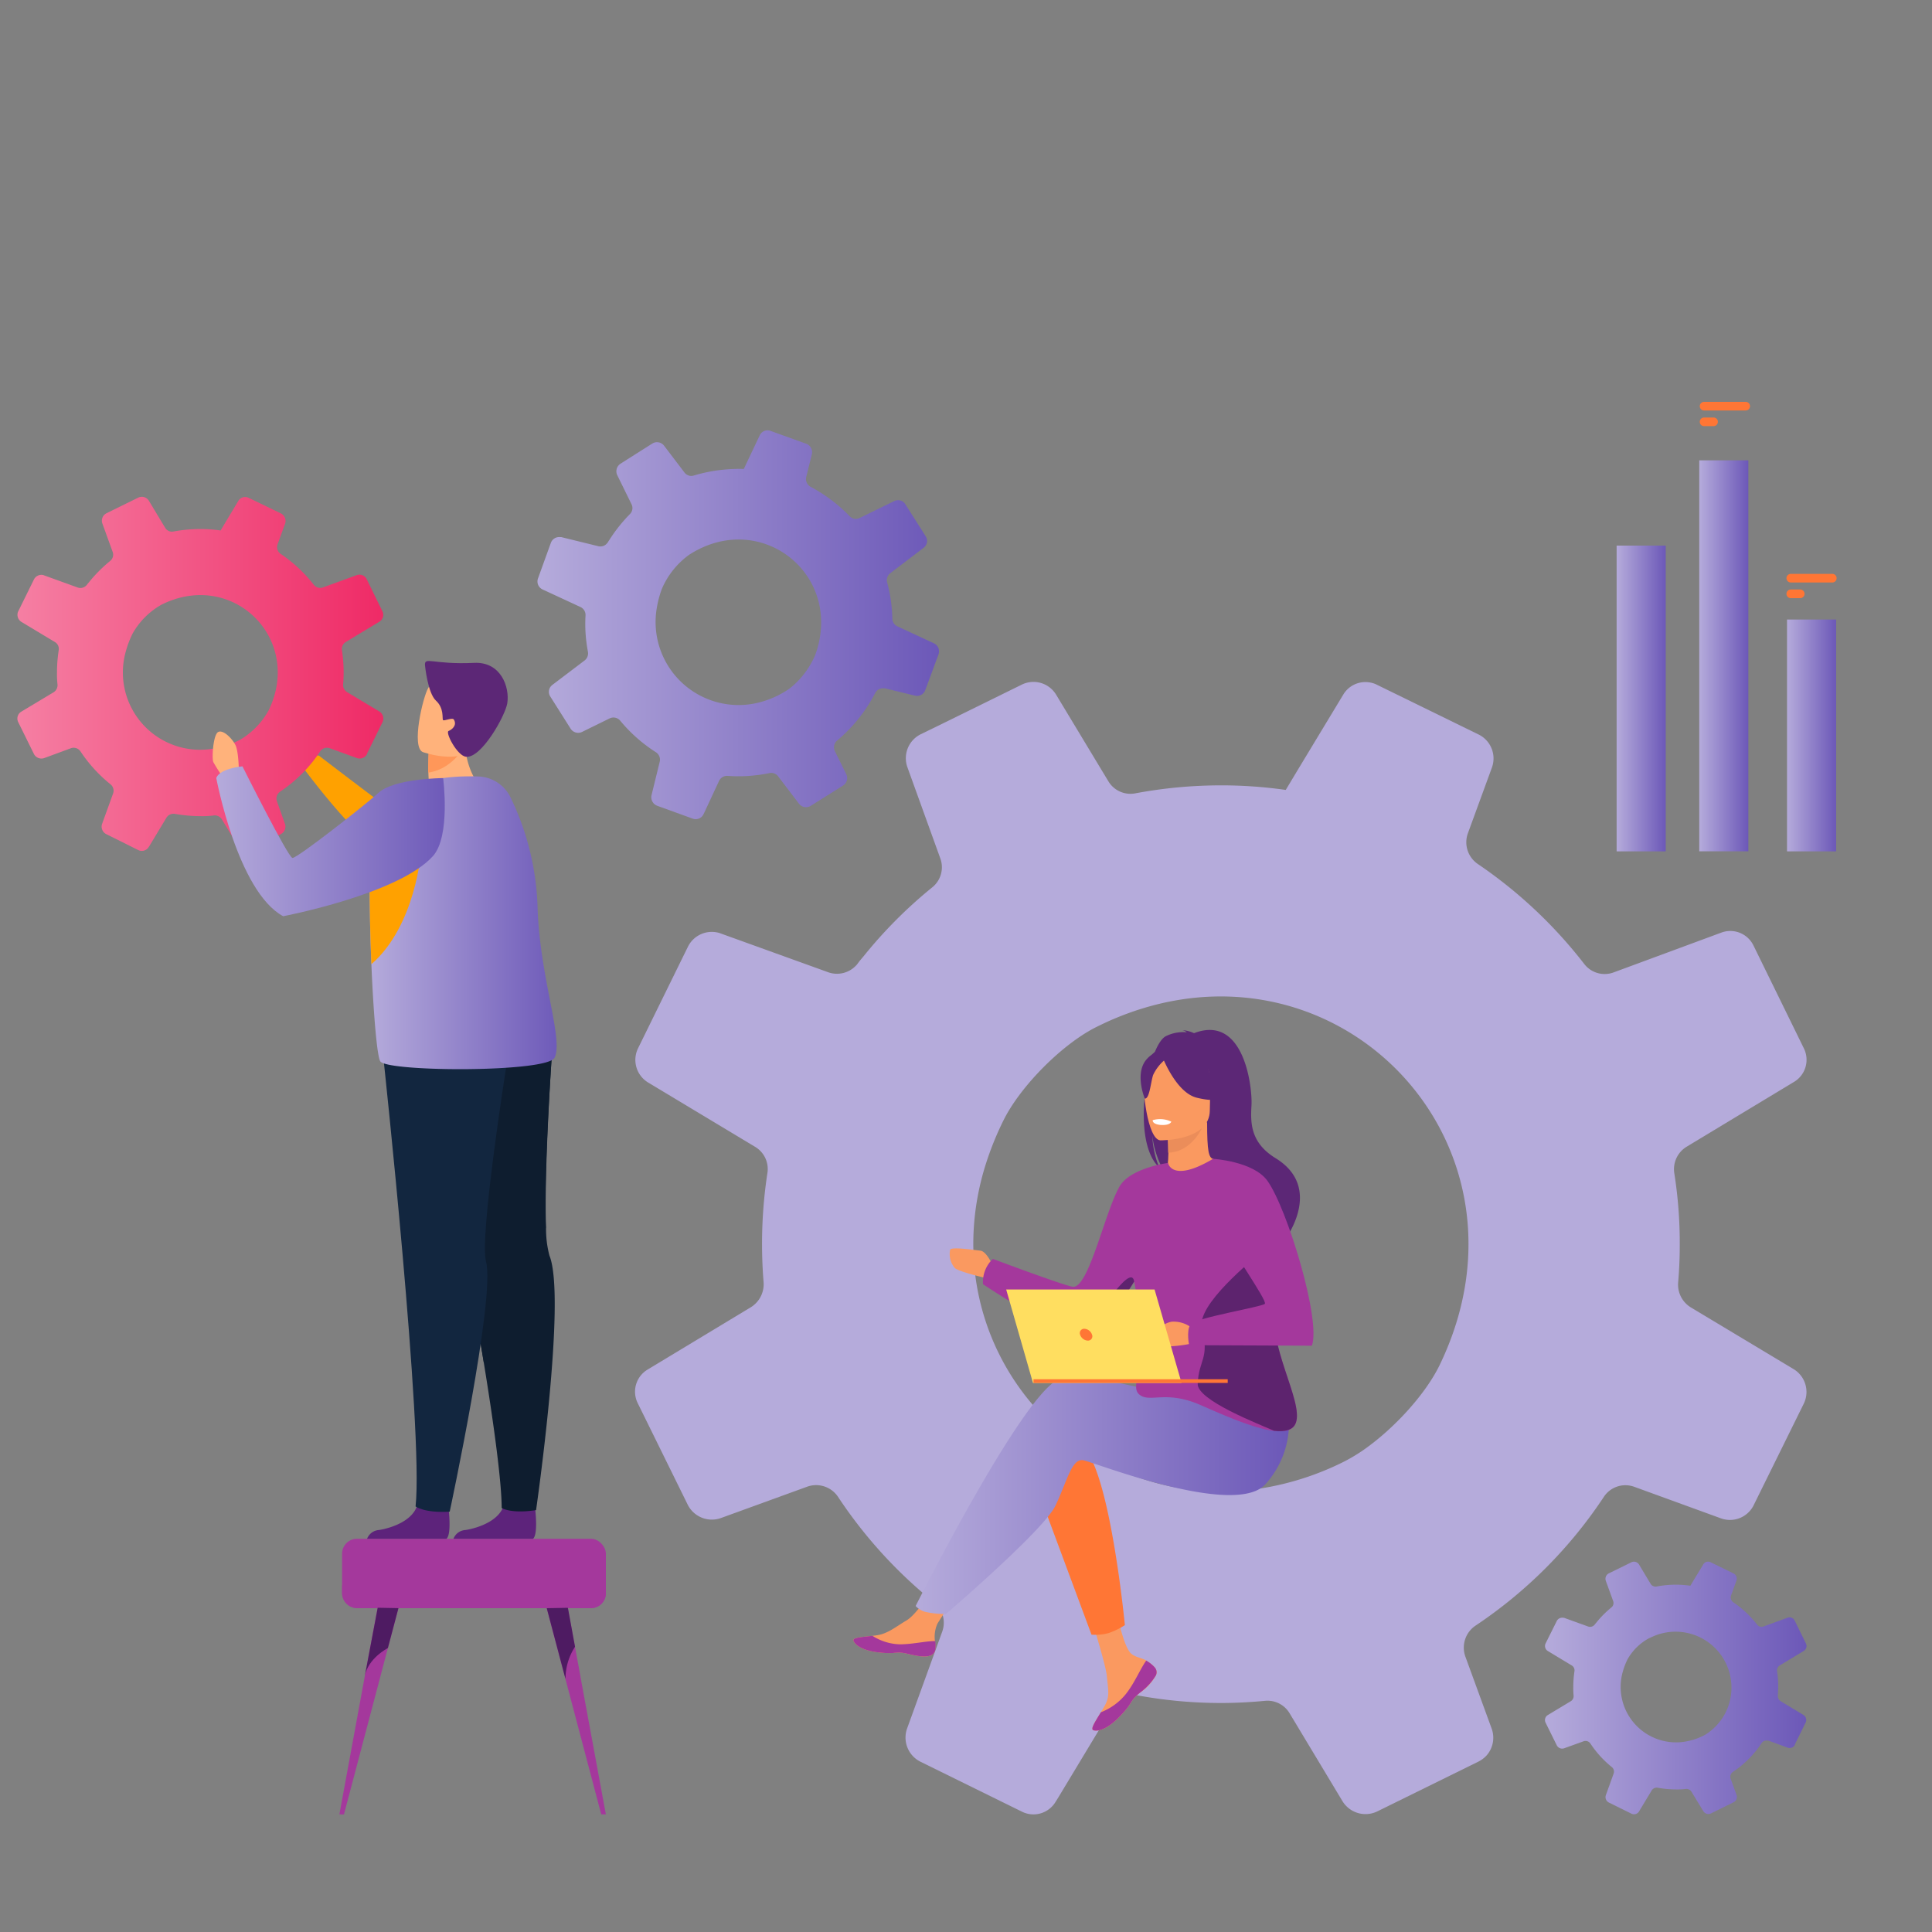 <svg xmlns="http://www.w3.org/2000/svg" xmlns:xlink="http://www.w3.org/1999/xlink" width="300" height="300" viewBox="0 0 300 300">
  <rect x="0" y="0" width="300" height="300" fill="#808080" stroke="none"/>
  <defs>
    <linearGradient id="linear-gradient" y1="0.5" x2="1" y2="0.5" gradientUnits="objectBoundingBox">
      <stop offset="0" stop-color="#b5abdb"/>
      <stop offset="1" stop-color="#6c58b8"/>
    </linearGradient>
    <linearGradient id="linear-gradient-2" x1="0" y1="0.499" x2="1" y2="0.499" xlink:href="#linear-gradient"/>
    <linearGradient id="linear-gradient-3" x1="0" y1="0.5" x2="1" y2="0.5" xlink:href="#linear-gradient"/>
    <linearGradient id="linear-gradient-4" y1="0.5" x2="1" y2="0.5" gradientUnits="objectBoundingBox">
      <stop offset="0" stop-color="#f57fa3"/>
      <stop offset="1" stop-color="#ef2a66"/>
    </linearGradient>
    <linearGradient id="linear-gradient-5" x1="0" y1="0.5" x2="1" y2="0.5" xlink:href="#linear-gradient"/>
    <linearGradient id="linear-gradient-6" x1="0" y1="0.499" x2="1" y2="0.499" xlink:href="#linear-gradient"/>
    <linearGradient id="linear-gradient-7" x1="0" y1="0.5" x2="1.001" y2="0.5" xlink:href="#linear-gradient"/>
    <linearGradient id="linear-gradient-8" x1="0" y1="0.5" x2="1.001" y2="0.5" xlink:href="#linear-gradient"/>
    <linearGradient id="linear-gradient-9" x1="0" y1="0.5" x2="1" y2="0.5" xlink:href="#linear-gradient"/>
  </defs>
  <g id="Grupo_55518" data-name="Grupo 55518" transform="translate(-245 -6415)">
    <g id="CF1_empresa" transform="translate(245 6415)">
      <rect id="Rectángulo_6479" data-name="Rectángulo 6479" width="300" height="300" fill="none"/>
      <path id="Trazado_112045" data-name="Trazado 112045" d="M278.47,212.57,262.53,203a4.14,4.14,0,0,1-1.95-3.84q.26-3,.25-6a69.164,69.164,0,0,0-.84-10.95,4.08,4.08,0,0,1,1.93-4.16L278.57,168a4,4,0,0,0,1.53-5.22l-7.84-16a4,4,0,0,0-4.88-2L250.55,151a4,4,0,0,1-4.57-1.34,72.08,72.08,0,0,0-16.52-15.51,4.08,4.08,0,0,1-1.53-4.75l3.74-10.23a4.14,4.14,0,0,0-2-5.08l-15.86-7.76a3.63,3.63,0,0,0-1-.34,4,4,0,0,0-4.23,1.87l-7.19,11.9-1.74,2.9a70.7,70.7,0,0,0-10-.71,72.322,72.322,0,0,0-13.36,1.24,4,4,0,0,1-4.17-1.85L164,107.88a4.11,4.11,0,0,0-5.34-1.57l-12.2,6L143,114a4.15,4.15,0,0,0-2.09,5.16l5.09,14.1a4,4,0,0,1-1.22,4.51A71.47,71.47,0,0,0,134,148.61a12.514,12.514,0,0,0-.81,1,1.812,1.812,0,0,1-.28.33,4.06,4.06,0,0,1-4.39,1l-16.63-6a2.84,2.84,0,0,0-.57-.16,4.13,4.13,0,0,0-4.48,2.19l-7.76,15.8a4.1,4.1,0,0,0,1.56,5.32l16.63,10a4,4,0,0,1,1.89,4.08,72.41,72.41,0,0,0-.83,11q0,3,.24,5.91a4.2,4.2,0,0,1-2,3.92l-16,9.66A4,4,0,0,0,99,217.83l7.77,15.78A4.19,4.19,0,0,0,112,235.7l13.32-4.84a4.09,4.09,0,0,1,4.81,1.57A71.91,71.91,0,0,0,145,248.77a4.08,4.08,0,0,1,1.3,4.61l-5.44,15a4.19,4.19,0,0,0,2.09,5.19l15.73,7.74a4,4,0,0,0,5.24-1.54l.43-.69,8.34-13.83a4.14,4.14,0,0,1,4.29-1.93h0a71.38,71.38,0,0,0,12.59,1.12c2.29,0,4.55-.12,6.8-.33a4,4,0,0,1,3.88,1.93l8.2,13.63a4.19,4.19,0,0,0,5.42,1.6l15.72-7.74a4.511,4.511,0,0,0,1.16-.85,4.16,4.16,0,0,0,.89-4.22l-4.1-11.23a4.11,4.11,0,0,1,1.56-4.79,71.45,71.45,0,0,0,19.94-20,4,4,0,0,1,4.06-1.75,4.162,4.162,0,0,1,.67.18l13.46,4.9a4.11,4.11,0,0,0,5.06-2l.18-.37,7.6-15.4a4.15,4.15,0,0,0-1.6-5.43ZM152.64,182.21a47.691,47.691,0,0,1,3.21-8.3c2.64-5.3,9.16-11.86,14.48-14.48.57-.28,1.13-.55,1.7-.81C206.84,143,240.4,177.16,223.53,212c-2.22,4.55-7.11,9.89-11.88,13.2a26.522,26.522,0,0,1-3.25,1.91,44.35,44.35,0,0,1-14.4,4.26C167.16,234.34,145.07,209.67,152.64,182.21Z" fill="#b5abdb"/>
      <path id="Trazado_112046" data-name="Trazado 112046" d="M280.06,266.31l-3.56-2.15a.91.91,0,0,1-.43-.85c0-.44.05-.89.05-1.34a16.288,16.288,0,0,0-.18-2.44.9.9,0,0,1,.43-.93l3.71-2.24a.89.89,0,0,0,.34-1.17l-1.75-3.56a.88.88,0,0,0-1.08-.44l-3.76,1.37a.88.88,0,0,1-1-.3,15.77,15.77,0,0,0-3.69-3.46.92.92,0,0,1-.34-1.06l.83-2.29a.91.91,0,0,0-.45-1.13l-3.54-1.73a.58.58,0,0,0-.22-.08.88.88,0,0,0-.94.42l-1.61,2.65-.39.65a16.517,16.517,0,0,0-2.24-.16,16.267,16.267,0,0,0-3,.28.89.89,0,0,1-.93-.41l-1.8-3a.92.92,0,0,0-1.19-.35l-2.72,1.34-.78.38a.94.94,0,0,0-.47,1.16l1.14,3.14a.88.88,0,0,1-.28,1,15.631,15.631,0,0,0-2.39,2.42,1.741,1.741,0,0,0-.18.22l-.07.08a.91.91,0,0,1-1,.22l-3.71-1.34h-.12a.94.94,0,0,0-1,.49L240,255.19a.91.91,0,0,0,.35,1.18l3.71,2.24a.88.88,0,0,1,.42.91,16.532,16.532,0,0,0-.18,2.45,11.475,11.475,0,0,0,.05,1.32.92.92,0,0,1-.45.88l-3.57,2.15a.91.91,0,0,0-.34,1.16l1.74,3.52a.94.94,0,0,0,1.16.47l3-1.08a.9.9,0,0,1,1.07.35,16.24,16.24,0,0,0,3.32,3.65.89.89,0,0,1,.29,1l-1.21,3.35a.94.94,0,0,0,.47,1.16l3.51,1.73a.91.91,0,0,0,1.17-.35l.09-.15,1.86-3.09a.92.92,0,0,1,1-.43h0a16.106,16.106,0,0,0,2.8.25,11.054,11.054,0,0,0,1.52-.07.9.9,0,0,1,.87.43l1.83,3a.93.93,0,0,0,1.21.36l3.51-1.73a1.239,1.239,0,0,0,.26-.19.92.92,0,0,0,.19-.94l-.91-2.51a.92.92,0,0,1,.16-.9,1,1,0,0,1,.19-.17,15.92,15.92,0,0,0,4.45-4.47.9.9,0,0,1,.9-.39h.15l3,1.1a.92.92,0,0,0,1.13-.46v-.08l1.69-3.43a.93.93,0,0,0-.35-1.1ZM252,259.53a11.131,11.131,0,0,1,.71-1.85,8.42,8.42,0,0,1,3.23-3.23,3.391,3.391,0,0,1,.39-.18,8.68,8.68,0,0,1,11.49,11.9,8.79,8.79,0,0,1-2.65,2.95,5.761,5.761,0,0,1-.73.43,10,10,0,0,1-3.21.95A8.61,8.61,0,0,1,252,259.53Z" fill="url(#linear-gradient)"/>
      <path id="Trazado_112047" data-name="Trazado 112047" d="M145,99.88l-5.65-2.62a1.37,1.37,0,0,1-.79-1.2,19.358,19.358,0,0,0-.13-2,22.231,22.231,0,0,0-.67-3.6,1.36,1.36,0,0,1,.49-1.46l5.17-3.94a1.33,1.33,0,0,0,.32-1.79l-3.18-5a1.32,1.32,0,0,0-1.69-.47l-5.38,2.63a1.3,1.3,0,0,1-1.56-.28,24.42,24.42,0,0,0-6.06-4.56,1.38,1.38,0,0,1-.68-1.52l.88-3.54a1.41,1.41,0,0,0-.86-1.62l-5.56-2a1,1,0,0,0-.34-.08,1.33,1.33,0,0,0-1.34.77l-2,4.22-.47,1a25.241,25.241,0,0,0-3.36.13,24.16,24.16,0,0,0-4.4.89,1.32,1.32,0,0,1-1.45-.46l-3.17-4.17a1.38,1.38,0,0,0-1.84-.33L97.46,71.3l-1.1.7a1.4,1.4,0,0,0-.51,1.79l2.21,4.5a1.32,1.32,0,0,1-.25,1.54,24.33,24.33,0,0,0-3.18,4,3.612,3.612,0,0,0-.23.36,1.25,1.25,0,0,1-.09.12,1.35,1.35,0,0,1-1.42.5L87.15,83.4h-.2a1.37,1.37,0,0,0-1.41.89l-2,5.53a1.37,1.37,0,0,0,.71,1.71l5.89,2.73a1.36,1.36,0,0,1,.78,1.29A22.909,22.909,0,0,0,91,99.2c.07.66.17,1.32.29,2a1.38,1.38,0,0,1-.53,1.37l-5,3.79a1.34,1.34,0,0,0-.32,1.78l3.16,5a1.39,1.39,0,0,0,1.79.51l4.26-2.09a1.36,1.36,0,0,1,1.65.34,23.73,23.73,0,0,0,5.54,4.9,1.37,1.37,0,0,1,.6,1.49l-1.27,5.18a1.42,1.42,0,0,0,.88,1.65l5.52,2a1.34,1.34,0,0,0,1.68-.71l.12-.24,2.28-4.9a1.37,1.37,0,0,1,1.35-.79h0a23,23,0,0,0,4.22-.08c.77-.08,1.51-.2,2.25-.35a1.34,1.34,0,0,1,1.36.5l3.22,4.23a1.39,1.39,0,0,0,1.86.34l5-3.14a1.35,1.35,0,0,0,.35-.32,1.38,1.38,0,0,0,.15-1.44l-1.77-3.58a1.42,1.42,0,0,1,.09-1.37,1.37,1.37,0,0,1,.26-.28,24.05,24.05,0,0,0,5.91-7.38,1.34,1.34,0,0,1,1.28-.73h.23l4.66,1.14a1.35,1.35,0,0,0,1.6-.86l.05-.12,2-5.4a1.39,1.39,0,0,0-.72-1.76Zm-43-5.55a16,16,0,0,1,.77-2.88,12.66,12.66,0,0,1,4.29-5.34l.54-.33c11-6.45,23.4,3.7,19,15.89a13.2,13.2,0,0,1-3.48,4.82,8,8,0,0,1-1,.75,14.65,14.65,0,0,1-4.63,1.93A12.89,12.89,0,0,1,102,94.33Z" fill="url(#linear-gradient-2)"/>
      <path id="Trazado_112048" data-name="Trazado 112048" d="M179.29,258.89a1.14,1.14,0,0,1,.21,1.24h0a7.83,7.83,0,0,1-2.45,2.69,4.775,4.775,0,0,0-.39.33l-.09.07-.07.07c-1.08,1-.67,1.22-2.61,3.23-2.2,2.3-3.72,2.34-4.15,2.13s.37-1.4,1.2-2.77l.12-.2.32-.54c1-1.65.72-2.42.49-4.88-.18-2-3.1-11.12-3.1-11.12l4.23-.73s1.27,7.27,2.68,8.39c.75.6,1.59.61,2.31,1.05l.15.1a5.16,5.16,0,0,1,1.15.94Z" fill="#fa9960"/>
      <path id="Trazado_112049" data-name="Trazado 112049" d="M179.29,258.89a1.14,1.14,0,0,1,.21,1.24h0a9.141,9.141,0,0,1-2.45,2.68,4.759,4.759,0,0,0-.39.34l-.09.07-.07.07c-1.08,1-.67,1.22-2.61,3.23-2.2,2.3-3.72,2.34-4.15,2.13s.37-1.4,1.2-2.77a9.29,9.29,0,0,0,3.93-2.89c1.33-1.7,2.21-3.88,3.12-5.14l.15.1a5.16,5.16,0,0,1,1.15.94Z" fill="#a4389c"/>
      <path id="Trazado_112050" data-name="Trazado 112050" d="M145.2,256.24c-.26,1.31-2.12,1.09-4.2.58s-1.58.1-4.54-.23-3.85-1.43-3.94-1.87,1.38-.53,2.95-.71l.59-.07c1.77-.22,3.06-1.36,4.67-2.3s3.8-4.51,3.8-4.51l4.05.32s-2.12,3.24-3,4.64a5,5,0,0,0-.4,2.77A4.56,4.56,0,0,1,145.2,256.24Z" fill="#fa9960"/>
      <path id="Trazado_112051" data-name="Trazado 112051" d="M141,256.82c-2.08-.5-1.58.1-4.54-.23s-3.85-1.43-3.94-1.87,1.38-.53,2.95-.71h0a8.32,8.32,0,0,0,4.24,1.32c2,0,4.13-.53,5.51-.5a4.56,4.56,0,0,1,0,1.38C144.94,257.55,143.08,257.33,141,256.82Z" fill="#a4389c"/>
      <path id="Trazado_112052" data-name="Trazado 112052" d="M154.23,196.66s-1-2.36-2-2.46-4.45-.63-4.69-.15a3.32,3.32,0,0,0,.73,2.85c.72.63,5.22,1.65,5.22,1.65Z" fill="#fa9960"/>
      <path id="Trazado_112053" data-name="Trazado 112053" d="M160.75,230.31l8.74,23.52a8,8,0,0,0,2.63-.24,11.24,11.24,0,0,0,2.55-1.24s-2.17-22.59-6.15-27.29S160.75,230.31,160.75,230.31Z" fill="#ff7635"/>
      <path id="Trazado_112054" data-name="Trazado 112054" d="M195.33,220.79s-25.12-8.5-30.73-6.69-22.42,35.28-22.42,35.28a3.29,3.29,0,0,0,1.42.89,13.4,13.4,0,0,0,3.29.34s15.18-13,17-16.81,2.53-7.41,4.34-7.05,23.31,8.86,28.19,3.8A14.11,14.11,0,0,0,200,218.91Z" fill="url(#linear-gradient-3)"/>
      <path id="Trazado_112055" data-name="Trazado 112055" d="M180,181.27a14.32,14.32,0,0,1-1.07-4.92,14.86,14.86,0,0,0,1.76,5.44c5.22,3.43,15.23,14.88,15,17.05,0,0,3.52-6,3.58-6s6.51-8.27-1.2-13c-3.92-2.41-3.9-5.5-3.74-8.18s-1.07-14.25-8.92-11.23a5.22,5.22,0,0,0-1.82-.47,1.53,1.53,0,0,1,.69.33,6.07,6.07,0,0,0-3.29.63C178.13,162.53,175.55,177.2,180,181.27Z" fill="#5c2776"/>
      <path id="Trazado_112056" data-name="Trazado 112056" d="M181,182s2.53,1.33,4.44.81,3-2.83,3-2.83c-.76-.16-1-1.21-1-5.72l-.34.07-5.81,1.15s.14,1.83.14,3.55C181.39,180.44,181.31,181.81,181,182Z" fill="#fa9960"/>
      <path id="Trazado_112057" data-name="Trazado 112057" d="M181.25,175.44s.14,1.83.14,3.55c3.25-.09,5-3.05,5.67-4.7Z" fill="#eb8d5a"/>
      <path id="Trazado_112058" data-name="Trazado 112058" d="M187.66,173.66a17.12,17.12,0,0,0,2.11-5c.29-1.64-.55-7.73-6.66-6.85a8.25,8.25,0,0,0-3.45,1.3c-1.33.9-3.24,2.84-1.1,8.15l.56,1.79Z" fill="#5c2776"/>
      <path id="Trazado_112059" data-name="Trazado 112059" d="M180.17,177.07s7.68.13,7.69-4.66,1-8-3.91-8.28-5.86,1.54-6.25,3.14S178.17,176.92,180.17,177.07Z" fill="#fa9960"/>
      <path id="Trazado_112060" data-name="Trazado 112060" d="M180.45,164s2.11,5.61,5.34,6.44,4.63,0,4.63,0a9.14,9.14,0,0,1-3-5.41S182,161.34,180.45,164Z" fill="#5c2776"/>
      <path id="Trazado_112061" data-name="Trazado 112061" d="M181,164.47a6.83,6.83,0,0,0-1.95,2.47c-.38,1.22-.56,3.73-1.29,3.65,0,0-1.58-3.82.2-6S181,164.47,181,164.47Z" fill="#5c2776"/>
      <path id="Trazado_112062" data-name="Trazado 112062" d="M198.09,202.64c.76-3.18-1.82-9.35-4.51-14.46-2.45-4.63-5-8.38-5.21-8.24-6.44,3.82-7,.64-7,.64s-5.85.78-7.51,3.63c-2.29,3.94-4.79,15.78-7.24,15.6-1.13-.08-12.45-4.33-12.45-4.33a4.94,4.94,0,0,0-1.53,3.93,119.3,119.3,0,0,0,10.32,6.14c2.51,1.26,4.77,2.14,5.83,1.89,2.15-.5,5.52-5.5,7.34-8.44h0c2.32,13.14-.84,16.13.76,17.52s4.1-.7,9.4,1.6c3.48,1.51,8.3,3.69,11.55,4.07,1.71.2,3-.1,3.39-1.25C202.43,217.58,196.64,208.7,198.09,202.64Z" fill="#a4389c"/>
      <path id="Trazado_112063" data-name="Trazado 112063" d="M181.88,174.17s-.15.61-1.66.51c0,0-1.27-.07-1.23-.74a4.07,4.07,0,0,1,2.89.23Z" fill="#fff"/>
      <path id="Trazado_112064" data-name="Trazado 112064" d="M201.22,220.92c-.41,1.15-1.68,1.45-3.39,1.25-2.25-1-12-4.75-11.85-7.3.16-3.77,1.87-3.89.66-8.55-1-3.74,8-10.7,9.44-12.21,2.69,5.11,2.77,5.35,2,8.53C196.64,208.7,202.43,217.58,201.22,220.92Z" fill="#5d236e"/>
      <path id="Trazado_112065" data-name="Trazado 112065" d="M176.11,199c-1.82,2.94-5.19,7.94-7.34,8.44-1.06.25-3.32-.63-5.83-1.89a15.339,15.339,0,0,0,5.33.29c1.86-.18,2.41-2.47,5.36-5.91C175.54,197.71,176,198.27,176.11,199Z" fill="#5d236e"/>
      <path id="Trazado_112066" data-name="Trazado 112066" d="M185.11,206.23a4.61,4.61,0,0,0-3.17-1c-1.53.3-2.29,1.35-2.23,1.83a2.75,2.75,0,0,0,2,2,22.213,22.213,0,0,0,4.52-.72Z" fill="#fa9960"/>
      <path id="Trazado_112067" data-name="Trazado 112067" d="M188.37,179.94s6.26.38,8.43,3.41c3.06,4.25,8.36,21.63,6.91,25.61l-19.06-.08s-.46-2.16.18-3.2,11.09-2.73,11.57-3.22-6-9.39-6-10.84S188.37,179.94,188.37,179.94Z" fill="#a4389c"/>
      <path id="Trazado_112068" data-name="Trazado 112068" d="M179.28,200.23H156.24l4.16,14.51h23.07Z" fill="#ffde60"/>
      <rect id="Rectángulo_6480" data-name="Rectángulo 6480" width="30.16" height="0.57" transform="translate(160.48 214.17)" fill="#ff7635"/>
      <path id="Trazado_112069" data-name="Trazado 112069" d="M169.57,207.25a1.33,1.33,0,0,0-1.19-.92.67.67,0,0,0-.66.92,1.33,1.33,0,0,0,1.19.92.67.67,0,0,0,.66-.92Z" fill="#ff7635"/>
      <rect id="Rectángulo_6481" data-name="Rectángulo 6481" width="40.96" height="10.76" rx="2.31" transform="translate(53.12 238.94)" fill="#a4389c"/>
      <path id="Trazado_112070" data-name="Trazado 112070" d="M94.08,246.28v1.12a2.32,2.32,0,0,1-2.31,2.31H55.43a2.32,2.32,0,0,1-2.31-2.31v-1.21h40.3a2.39,2.39,0,0,1,.66.09Z" fill="#a4389c"/>
      <path id="Trazado_112071" data-name="Trazado 112071" d="M61.87,249.71l-1.64,6.2h0l-6.82,25.83H52.7l3.94-21.43v-.06l2-10.6Z" fill="#a4389c"/>
      <path id="Trazado_112072" data-name="Trazado 112072" d="M61.87,249.71l-1.64,6.2h0c-.09.05-3.07,1.59-3.58,4.34l2-10.6Z" fill="#4e1b62"/>
      <path id="Trazado_112073" data-name="Trazado 112073" d="M94.08,281.74h-.72l-5.55-21h0l-1.27-4.79h0l-1.64-6.2,3.28-.06,1.11,6.06.84,4.54v.06Z" fill="#a4389c"/>
      <path id="Trazado_112074" data-name="Trazado 112074" d="M83,257.83Z" fill="#f3c6a6"/>
      <path id="Trazado_112075" data-name="Trazado 112075" d="M89.29,255.71a9.09,9.09,0,0,0-1.48,5l-1.27-4.79h0l-1.64-6.2,3.28-.06Z" fill="#4e1b62"/>
      <g id="man">
        <path id="Trazado_112076" data-name="Trazado 112076" d="M48.14,117.91c.84-.88,1.42-.55,1.42-.55s10,7.66,10.92,8.22,13.93.93,13.93.93,5.19-.06,6.45,2.61a5.6,5.6,0,0,1-6.56,7.64c-4.76-1.39-14.22-4.22-16-5.31-3.94-2.41-11.05-12-11.05-12a3.82,3.82,0,0,1,.89-1.54Z" fill="#ffa100"/>
        <path id="Trazado_112077" data-name="Trazado 112077" d="M58.89,110.47l-5-3a1.28,1.28,0,0,1-.61-1.2c.05-.61.08-1.23.08-1.86a22.576,22.576,0,0,0-.261-3.425,1.26,1.26,0,0,1,.6-1.3l5.2-3.14a1.25,1.25,0,0,0,.48-1.63l-2.45-5a1.25,1.25,0,0,0-1.53-.61l-5.25,1.91a1.26,1.26,0,0,1-1.43-.42A22.5,22.5,0,0,0,43.57,86a1.27,1.27,0,0,1-.47-1.48l1.17-3.2a1.31,1.31,0,0,0-.64-1.59l-5-2.42a1.28,1.28,0,0,0-.31-.11,1.23,1.23,0,0,0-1.32.59l-2.2,3.67-.54.91a21.791,21.791,0,0,0-3.14-.22,22.771,22.771,0,0,0-4.17.38,1.22,1.22,0,0,1-1.3-.57l-2.53-4.2a1.28,1.28,0,0,0-1.67-.48l-3.81,1.87-1.09.54a1.29,1.29,0,0,0-.65,1.61l1.59,4.39a1.24,1.24,0,0,1-.38,1.41,22.43,22.43,0,0,0-3.36,3.39,3.758,3.758,0,0,0-.25.31l-.09.1a1.26,1.26,0,0,1-1.37.32l-5.2-1.88a1.15,1.15,0,0,0-.17-.06A1.31,1.31,0,0,0,5.26,90L2.84,94.91a1.29,1.29,0,0,0,.49,1.66l5.19,3.12A1.23,1.23,0,0,1,9.11,101a22.82,22.82,0,0,0-.26,3.44,14.009,14.009,0,0,0,.08,1.84,1.3,1.3,0,0,1-.63,1.23l-5,3a1.24,1.24,0,0,0-.47,1.62l2.43,4.93a1.31,1.31,0,0,0,1.62.65L11,116.19a1.28,1.28,0,0,1,1.5.49,22.57,22.57,0,0,0,4.65,5.1,1.28,1.28,0,0,1,.41,1.44l-1.7,4.69a1.31,1.31,0,0,0,.65,1.62L21.47,132a1.25,1.25,0,0,0,1.63-.49l.14-.21,2.6-4.32a1.29,1.29,0,0,1,1.34-.6h0a23.07,23.07,0,0,0,3.93.35,13.76,13.76,0,0,0,2.13-.11,1.28,1.28,0,0,1,1.21.61l2.55,4.2a1.29,1.29,0,0,0,1.69.5l4.92-2.41a1.61,1.61,0,0,0,.36-.27,1.32,1.32,0,0,0,.28-1.32L43,124.42a1.28,1.28,0,0,1,.23-1.25,1.2,1.2,0,0,1,.26-.24,22.24,22.24,0,0,0,6.23-6.26,1.25,1.25,0,0,1,1.27-.54l.21.05,4.21,1.53a1.28,1.28,0,0,0,1.58-.63L57,117l2.37-4.81A1.3,1.3,0,0,0,58.89,110.47ZM19.58,101a14.91,14.91,0,0,1,1-2.6,11.76,11.76,0,0,1,4.52-4.52l.53-.25c10.88-4.9,21.37,5.78,16.09,16.66A12.12,12.12,0,0,1,38,114.41a7.411,7.411,0,0,1-1,.6,13.87,13.87,0,0,1-4.5,1.33A12,12,0,0,1,19.58,101Z" fill="url(#linear-gradient-4)"/>
        <path id="Trazado_112078" data-name="Trazado 112078" d="M37.11,120.42s0-3.68-.56-4.75-1.92-2.41-2.68-2-1,4-.75,4.66a28.421,28.421,0,0,0,2,3.05Z" fill="#ffb27b"/>
        <path id="Trazado_112079" data-name="Trazado 112079" d="M82.77,238.94c.82-.7.33-4.64.33-4.64s-4.23-3.38-4.81-.79-4,3.75-6,4.07a2.12,2.12,0,0,0-1.88,1.36Z" fill="#5d237b"/>
        <path id="Trazado_112080" data-name="Trazado 112080" d="M83.24,234.49c-3.91.6-5.34-.33-5.34-.33,0-3.85-1.14-12.54-2.77-22.53-2.15-13.15-5.06-28.55-6.9-38-1.06-5.46-1.77-9-1.77-9l3.2-.07,16-.31s-1.2,17.65-.87,26.38a16.23,16.23,0,0,0,.53,4.35C88,201.58,83.24,234.49,83.24,234.49Z" fill="#0e1d2f"/>
        <path id="Trazado_112081" data-name="Trazado 112081" d="M84.75,190.62c-2.17,4-7.6,14.5-9.62,21-2.15-13.15-5.06-28.55-6.9-38a27.54,27.54,0,0,1,1.43-9l16-.31S84.42,181.89,84.75,190.62Z" fill="#0e1d2f"/>
        <path id="Trazado_112082" data-name="Trazado 112082" d="M69.33,238.94c.82-.7.33-4.64.33-4.64s-4.22-3.38-4.81-.79-4,3.75-6,4.07A2.12,2.12,0,0,0,57,238.94Z" fill="#5d237b"/>
        <path id="Trazado_112083" data-name="Trazado 112083" d="M59.53,164.23s6.26,58,5,69.69c0,0,1.34,1.05,5.3.81,0,0,7.16-33.41,5.64-38.82-1.06-3.76,3.14-30.3,3.14-30.3Z" fill="#12263f"/>
        <path id="Trazado_112084" data-name="Trazado 112084" d="M75,122.76s-8,4-11.93,2.17a12.06,12.06,0,0,1,3.52-3c0-.71-.06-1.35-.07-1.92,0-1.89.06-3,.06-3l3.44-2.5,2.33-1.69a15.33,15.33,0,0,0-.1,2.91A11.49,11.49,0,0,0,75,122.76Z" fill="#ffb27b"/>
        <path id="Trazado_112085" data-name="Trazado 112085" d="M72.21,115.74s-1.85,3.7-5.73,4.23c0-1.89.06-3,.06-3l3.44-2.5a7.71,7.71,0,0,1,2.23,1.27Z" fill="#ff9759"/>
        <path id="Trazado_112086" data-name="Trazado 112086" d="M65.65,116.78s7.13,2.54,8.65-1.92,3.45-7.15-1-9-6-.41-6.82,1S63.83,116,65.65,116.78Z" fill="#ffb27b"/>
        <path id="Trazado_112087" data-name="Trazado 112087" d="M86.12,164.23c-1.12,2.33-25.84,2.23-27.06.59-.5-.67-1.07-7.34-1.39-15.1-.18-4.3-.29-8.93-.27-13.06,0-6.73.42-12.12,1.37-12.54,5.29-2.29,8.57-3.76,15.49-3.55a5.76,5.76,0,0,1,5,3.22,41.84,41.84,0,0,1,4.2,16.74C83.74,151.63,87.53,161.3,86.12,164.23Z" fill="url(#linear-gradient-5)"/>
        <path id="Trazado_112088" data-name="Trazado 112088" d="M65.4,132.09s-.8,11.6-7.73,17.63c-.18-4.3-.29-8.93-.27-13.06C59.47,133.89,62.2,131.9,65.4,132.09Z" fill="#ffa100"/>
        <path id="Trazado_112089" data-name="Trazado 112089" d="M68.81,120.82s-7.6.05-10,2.26c-1.71,1.59-12.7,10.25-13.4,10.14S37.65,119,37.65,119s-3.48.29-4.07,1.8c0,0,3.29,17.63,10.39,21.47,0,0,17.94-3.41,23.26-9.34C70,129.85,68.81,120.82,68.81,120.82Z" fill="url(#linear-gradient-6)"/>
        <path id="Trazado_112090" data-name="Trazado 112090" d="M66,103.37s.42,4.26,1.7,5.43.94,2.76,1.08,3,1.47-.46,1.7-.06c.53.9-.3,1.55-.83,1.77s1.35,3.88,2.73,4c2.39.24,6.07-6.37,6.39-8.3.4-2.53-1-6.48-5.14-6.28C67.15,103.24,65.84,101.84,66,103.37Z" fill="#5c2776"/>
      </g>
      <rect id="Rectángulo_6482" data-name="Rectángulo 6482" width="7.62" height="47.48" transform="translate(251.03 84.72)" fill="url(#linear-gradient-7)"/>
      <rect id="Rectángulo_6483" data-name="Rectángulo 6483" width="7.62" height="60.71" transform="translate(263.86 71.48)" fill="url(#linear-gradient-8)"/>
      <rect id="Rectángulo_6484" data-name="Rectángulo 6484" width="7.62" height="36" transform="translate(277.49 96.2)" fill="url(#linear-gradient-9)"/>
      <path id="Trazado_112091" data-name="Trazado 112091" d="M271.07,62.4h-6.46a.67.67,0,1,0,0,1.34h6.46a.67.67,0,1,0,0-1.34Z" fill="#ff7635"/>
      <path id="Trazado_112092" data-name="Trazado 112092" d="M266.08,66.17a.67.67,0,1,0,0-1.34h-1.47a.67.67,0,1,0,0,1.34Z" fill="#ff7635"/>
      <path id="Trazado_112093" data-name="Trazado 112093" d="M284.53,89.11h-6.46a.68.68,0,0,0-.67.67h0a.68.68,0,0,0,.67.67h6.46a.67.67,0,0,0,.66-.67h0a.67.67,0,0,0-.66-.67Z" fill="#ff7635"/>
      <path id="Trazado_112094" data-name="Trazado 112094" d="M278.07,92.88h1.47a.67.67,0,1,0,0-1.34h-1.47a.67.67,0,1,0,0,1.34Z" fill="#ff7635"/>
    </g>
  </g>
</svg>
